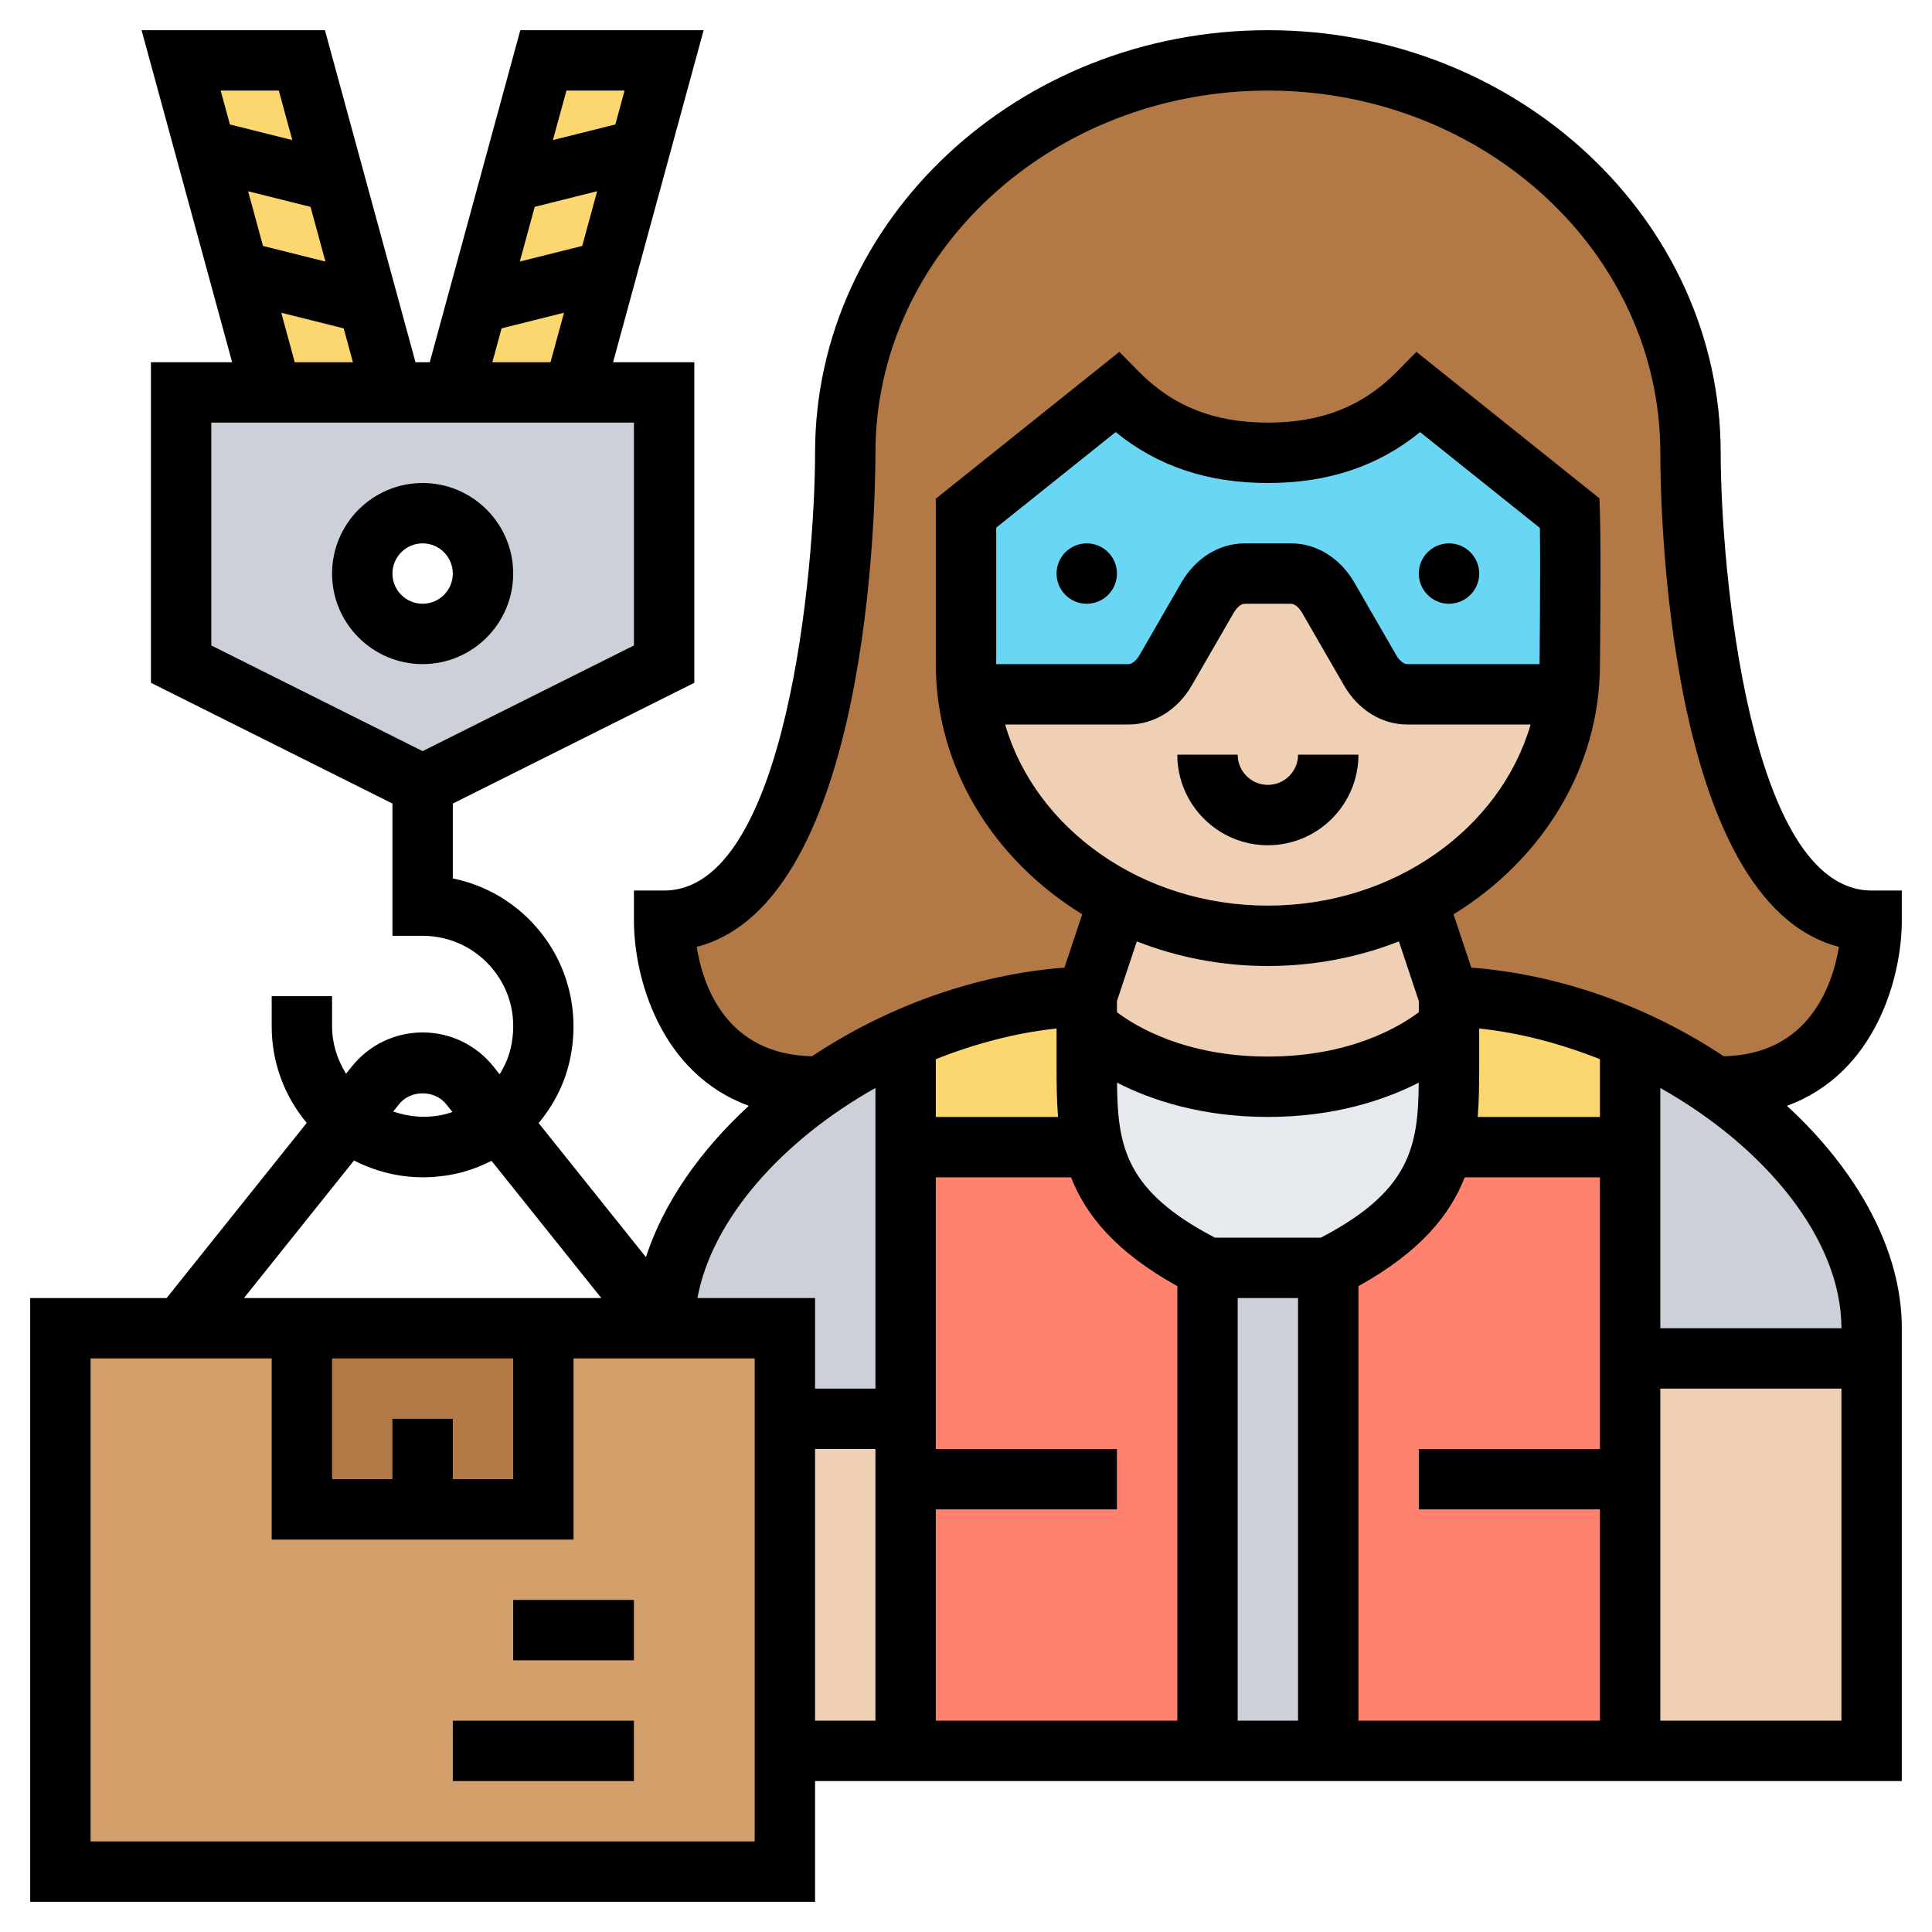 <svg id="Layer_6" enable-background="new 0 0 64 64" height="512" viewBox="0 0 64 64" width="512" xmlns="http://www.w3.org/2000/svg"><path d="m48 34v1.29c0 .94 0 1.84-.21 2.69-.35 1.44-1.29 2.77-3.79 4.02h-4c-2.5-1.25-3.44-2.58-3.79-4.02-.21-.85-.21-1.75-.21-2.69v-1.29s2 2 6 2 6-2 6-2z" fill="#e6e9ed"/><g fill="#ccd1d9"><path d="m62 44v1h-8v-7-3.6c1.05.47 2.04 1.03 2.95 1.67 3 2.11 5.05 5.03 5.05 7.93z"/><path d="m40 42h4v16h-4z"/><path d="m30 38v9h-4v-3h-4c0-2.9 2.05-5.82 5.05-7.93.91-.64 1.9-1.2 2.95-1.67z"/></g><path d="m30 49v9h-4v-11h4z" fill="#f0d0b4"/><path d="m62 45v13h-8v-9-4z" fill="#f0d0b4"/><path d="m54 49v9h-10v-16c2.5-1.25 3.44-2.58 3.79-4.02l.21.02h6v7z" fill="#ff826e"/><path d="m30 49v-2-9h6l.21-.02c.35 1.44 1.29 2.77 3.79 4.02v16h-10z" fill="#ff826e"/><path d="m36 38h-6v-3.6c1.88-.83 3.94-1.34 6-1.4v1 1.29c0 .94 0 1.84.21 2.69z" fill="#fcd770"/><path d="m54 34.4v3.6h-6l-.21-.02c.21-.85.21-1.75.21-2.69v-1.29-1c2.06.06 4.12.57 6 1.4z" fill="#fcd770"/><path d="m45.38 22.2c.3.5.75.8 1.24.8h5.32c-.36 2.94-2.3 5.45-5.03 6.83-1.45.75-3.13 1.17-4.91 1.17s-3.46-.42-4.91-1.17c-2.73-1.38-4.67-3.89-5.03-6.83h5.32c.49 0 .94-.3 1.24-.8l1.38-2.4c.29-.5.75-.8 1.23-.8h1.54c.48 0 .94.3 1.23.8z" fill="#f0d0b4"/><path d="m48 33v1s-2 2-6 2-6-2-6-2v-1l1-3 .09-.17c1.45.75 3.13 1.17 4.91 1.17s3.46-.42 4.91-1.17l.09.17z" fill="#f0d0b4"/><path d="m30 34.4c-1.05.47-2.04 1.03-2.95 1.67l-.05-.07c-5 0-5-5.5-5-5.5 6 0 6-15.5 6-15.5 0-7.18 6.27-13 14-13s14 5.82 14 13c0 0 0 15.5 6 15.5 0 0 0 5.5-5 5.5l-.05.07c-.91-.64-1.9-1.2-2.95-1.67-1.88-.83-3.94-1.34-6-1.4l-1-3-.09-.17c2.73-1.38 4.67-3.89 5.03-6.83.04-.33.06-.66.06-1 0 0 .04-3.75 0-5l-5-4c-1.63 1.66-3.46 2-5 2s-3.37-.34-5-2l-5 4v5c0 .34.02.67.06 1 .36 2.94 2.3 5.45 5.03 6.83l-.09.17-1 3c-2.06.06-4.12.57-6 1.4z" fill="#b27946"/><path d="m51.94 23h-5.32c-.49 0-.94-.3-1.24-.8l-1.38-2.4c-.29-.5-.75-.8-1.23-.8h-1.54c-.48 0-.94.3-1.23.8l-1.38 2.4c-.3.5-.75.8-1.24.8h-5.32c-.04-.33-.06-.66-.06-1v-5l5-4c1.63 1.66 3.46 2 5 2s3.37-.34 5-2l5 4c.04 1.25 0 5 0 5 0 .34-.02.67-.06 1z" fill="#69d6f4"/><path d="m12.17 9.95-1.09-3.97-1.08-3.98h-4l.83 3.05 1.09 3.97 1.08 3.98h4z" fill="#fcd770"/><path d="m18 2-1.08 3.98-1.09 3.97-.83 3.05h4l1.08-3.98 1.09-3.97.83-3.05z" fill="#fcd770"/><path d="m15 13h4 3v9l-8 4-8-4v-9h3 4zm1 6c0-1.1-.9-2-2-2s-2 .9-2 2 .9 2 2 2 2-.9 2-2z" fill="#ccd1d9"/><path d="m26 58v4h-24v-18h4 4v6h4 4v-6h4 4v3z" fill="#d3a06c"/><path d="m10 44h8v6h-4-4z" fill="#b27946"/><path d="m42 28c1.654 0 3-1.346 3-3h-2c0 .551-.448 1-1 1s-1-.449-1-1h-2c0 1.654 1.346 3 3 3z"/><circle cx="48" cy="19" r="1"/><circle cx="36" cy="19" r="1"/><path d="m63 30.5v-1h-1c-4.076 0-4.998-10.738-5-14.5 0-7.72-6.729-14-15-14s-15 6.28-15 14c-.002 3.762-.924 14.5-5 14.5h-1v1c0 1.851.855 5.055 3.805 6.131-1.617 1.488-2.824 3.217-3.408 5.014l-3.554-4.442c.487-.584.849-1.275 1.023-2.039.348-1.522-.001-3.083-.956-4.281-.742-.93-1.769-1.553-2.91-1.783v-2.481l8-4v-10.619h-2.691l3-11h-6.073l-3 11h-.472l-3-11h-6.074l3 11h-2.69v10.618l8 4v4.382h1c.918 0 1.774.413 2.348 1.131.582.73.784 1.649.57 2.588-.071.31-.2.6-.367.868l-.208-.26c-.573-.715-1.427-1.126-2.343-1.126s-1.77.411-2.343 1.126l-.194.242c-.289-.468-.463-1.002-.463-1.569v-1h-2v1c0 1.187.417 2.307 1.161 3.197l-4.642 5.803h-4.519v20h26v-4h36v-15c0-2.61-1.49-5.237-3.805-7.369 2.95-1.076 3.805-4.28 3.805-6.131zm-45.287-23.648 2.068-.517-.494 1.812-2.068.517zm2.977-3.852-.306 1.123-2.068.517.448-1.64zm-4.074 7.877 2.068-.517-.448 1.64h-1.927zm-8.397-4.541 2.068.517.494 1.812-2.068-.517zm1.017-3.336.447 1.64-2.067-.517-.306-1.123zm.081 7.36 2.068.517.306 1.123h-1.927zm-2.317 3.64h14v7.382l-7 3.5-7-3.5zm22 22.041v9.959h-2v-3h-3.897c.488-2.631 2.824-5.232 5.897-6.959zm6.049.959h-4.049v-1.913c1.282-.509 2.633-.871 4-1.017v1.224c0 .566.003 1.137.049 1.706zm15.951-15h-4.385c-.116 0-.26-.117-.364-.299l-1.385-2.401c-.47-.814-1.255-1.3-2.096-1.3h-1.54c-.842 0-1.626.486-2.097 1.3l-1.385 2.401c-.103.182-.247.299-.363.299h-4.385v-4.52l3.958-3.167c1.392 1.134 3.05 1.687 5.042 1.687s3.65-.553 5.042-1.686l3.969 3.175c.021 1.493-.011 4.468-.011 4.511zm-13.615 2c.844 0 1.628-.486 2.097-1.3l1.385-2.399c.105-.183.248-.3.364-.3h1.539c.116 0 .259.118.364.299l1.385 2.4c.468.814 1.252 1.3 2.096 1.3h4.089c-1.003 3.445-4.519 6-8.704 6s-7.701-2.555-8.704-6zm15.615 13h-4.049c.046-.569.049-1.14.049-1.706v-1.224c1.367.146 2.718.508 4 1.017zm-12.751 4c-2.977-1.548-3.227-3.034-3.246-5.135 1.119.57 2.783 1.135 4.997 1.135s3.878-.565 4.998-1.135c-.02 2.101-.27 3.587-3.246 5.135zm-9.249 9h6v-2h-6v-9h4.479c.492 1.258 1.489 2.479 3.521 3.604v14.396h-8zm11-18c1.542 0 3.008-.292 4.341-.815l.659 1.976v.37c-.626.471-2.267 1.469-5 1.469s-4.374-.998-5-1.469v-.37l.659-1.976c1.333.523 2.799.815 4.341.815zm-27.22 4.577.207.258c-.088.03-.176.062-.267.082-.588.135-1.163.087-1.695-.097l.195-.243c.381-.478 1.179-.478 1.56 0zm-3.053 1.866c.704.36 1.48.556 2.279.556.384 0 .772-.043 1.159-.132.393-.09.764-.236 1.116-.414l3.638 4.547h-11.838zm1.273 8.557v2h-2v-4h6v4h-2v-2zm12 14h-22v-16h6v6h10v-6h6zm2-13h2v9h-2zm14 9v-14h2v14zm4-14.396c2.031-1.124 3.029-2.346 3.521-3.604h4.479v9h-6v2h6v7h-8zm10 14.396v-11h6v11zm6-13h-6v-7.959c3.463 1.946 6 5.003 6 7.959zm-3.901-9.01c-2.424-1.614-5.362-2.707-8.36-2.936l-.589-1.766c2.924-1.798 4.85-4.839 4.85-8.277.002-.154.041-3.787-.001-5.043l-.015-.46-6.064-4.852-.633.644c-1.141 1.159-2.504 1.7-4.287 1.7s-3.146-.541-4.287-1.701l-.633-.644-6.08 4.865v5.48c0 3.445 1.926 6.488 4.85 8.287l-.589 1.767c-2.999.228-5.936 1.321-8.361 2.936-2.828-.056-3.611-2.314-3.822-3.624 5.746-1.479 5.922-14.771 5.922-16.366 0-6.617 5.832-12 13-12s13 5.383 13 12c0 1.594.175 14.881 5.918 16.365-.216 1.294-1.004 3.568-3.819 3.625z"/><path d="m15 57h6v2h-6z"/><path d="m17 53h4v2h-4z"/><path d="m17 19c0-1.654-1.346-3-3-3s-3 1.346-3 3 1.346 3 3 3 3-1.346 3-3zm-4 0c0-.551.448-1 1-1s1 .449 1 1-.448 1-1 1-1-.449-1-1z"/></svg>